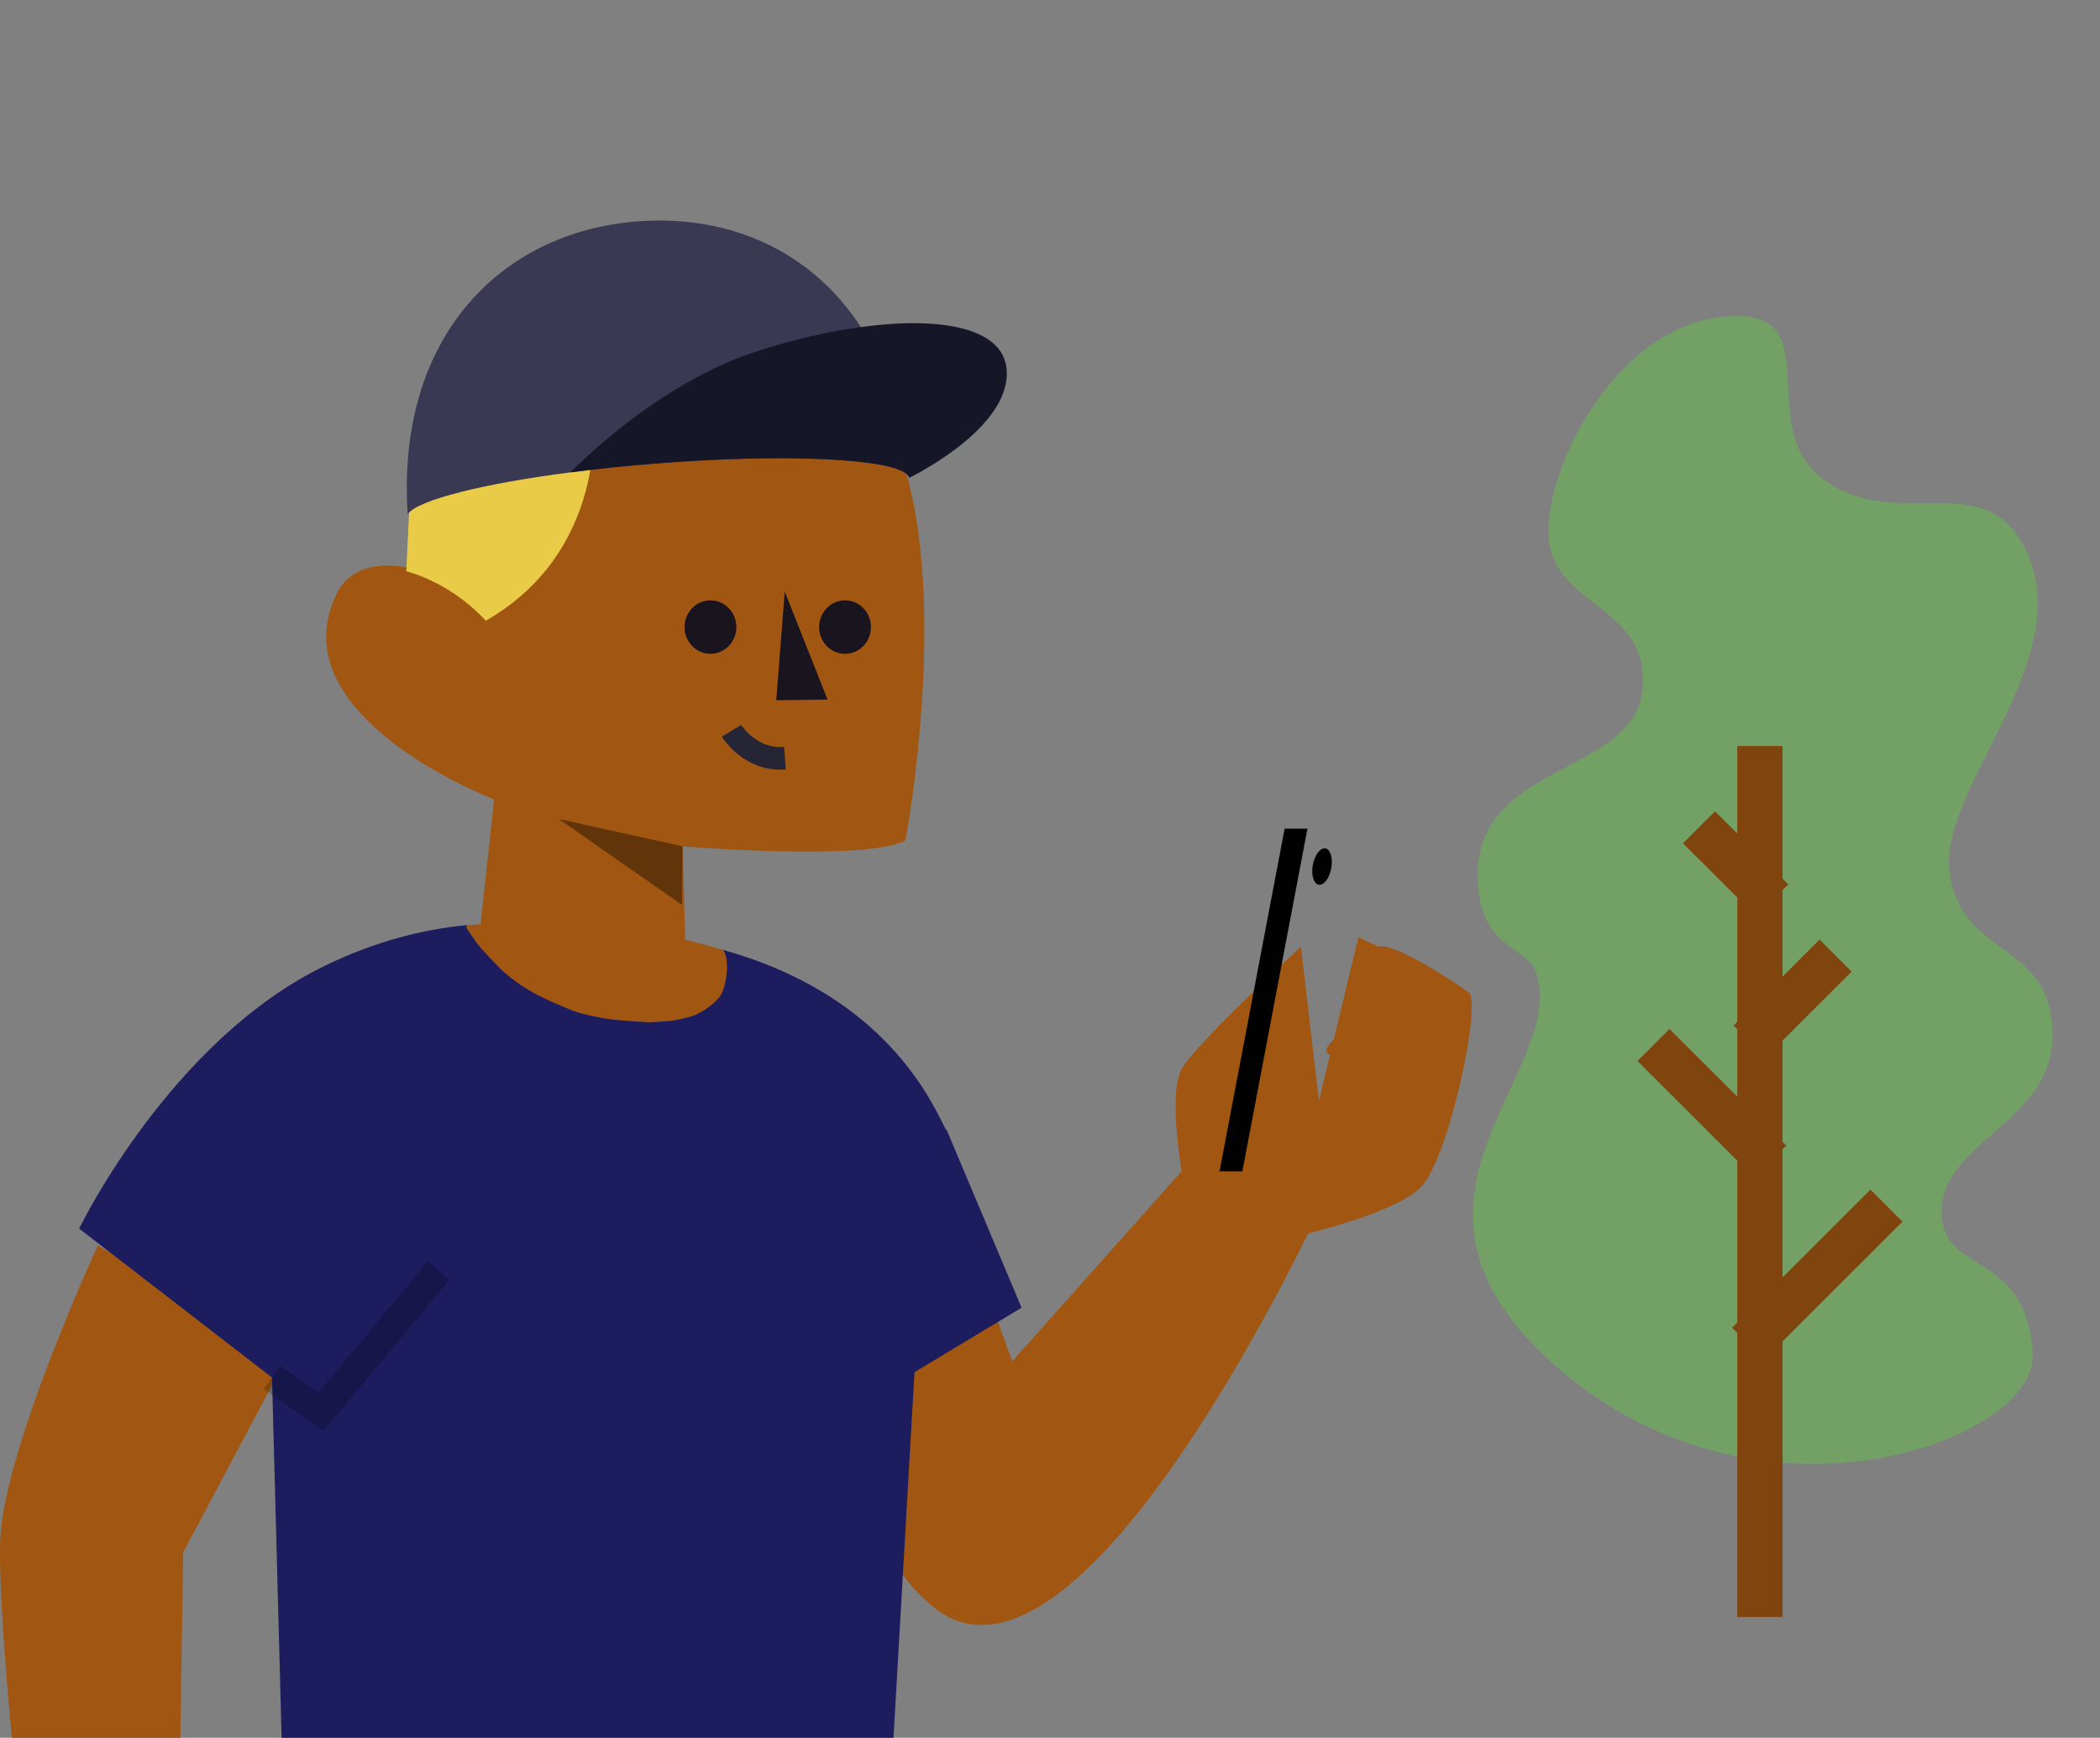<svg width="371" height="307" viewBox="0 0 371 307" fill="none" xmlns="http://www.w3.org/2000/svg">
<rect x="0" y="0" width="371" height="307" fill="#808080" stroke="none"/>
<path fill-rule="evenodd" clip-rule="evenodd" d="M271.347 171.75C269.76 167.005 261.06 167.809 261.059 154.577C261.057 134.655 288.537 136.929 290.157 121.918C291.778 106.908 274.119 107.266 273.573 94.606C273.026 81.945 286.453 55.82 306.825 55.82C322.889 55.82 309.584 75.978 322.548 84.992C335.513 94.007 350.319 82.458 357.647 96.633C367.741 116.159 341.93 139.609 344.477 154.577C347.023 169.546 362.154 166.007 362.618 182.454C363.08 198.901 341.1 201.795 343.171 215.898C344.477 224.788 358.387 221.82 359.116 239.35C359.734 254.192 311.941 272.557 276.039 242.355C240.137 212.152 277.406 189.861 271.347 171.75" fill="#72A065"/>
<path d="M310.917 135.8V281.665" stroke="#80450F" stroke-width="8" stroke-linecap="square"/>
<path d="M311.669 234.563L330.442 215.819" stroke="#80450F" stroke-width="8" stroke-linecap="square"/>
<path d="M311.92 181.173L321.464 171.645" stroke="#80450F" stroke-width="8" stroke-linecap="square"/>
<path d="M309.914 202.386L294.944 187.44" stroke="#80450F" stroke-width="8" stroke-linecap="square"/>
<path d="M310.259 156.24L302.986 148.978" stroke="#80450F" stroke-width="8" stroke-linecap="square"/>
<path d="M121.367 177.063L120.594 149.524C120.594 149.524 153.035 152.189 159.975 148.47C159.975 148.47 168.456 103.393 158.341 78.431L158.136 77.459L89.677 69.198L85.418 109.23C83.112 102.215 64.502 94.748 59.527 104.796C48.746 126.567 87.294 141.226 87.294 141.226L83.38 177.394" fill="#A15611"/>
<path opacity="0.4" fill-rule="evenodd" clip-rule="evenodd" d="M120.594 149.524L98.72 144.686L120.489 159.856L120.594 149.524Z" fill="black"/>
<path fill-rule="evenodd" clip-rule="evenodd" d="M138.639 104.523L146.198 123.586L137.139 123.705L138.639 104.523Z" fill="#19141E"/>
<path fill-rule="evenodd" clip-rule="evenodd" d="M130.02 109.94C130.471 112.507 128.818 114.964 126.329 115.428C123.841 115.893 121.458 114.188 121.008 111.622C120.558 109.054 122.21 106.597 124.699 106.132C127.188 105.669 129.57 107.373 130.02 109.94" fill="#19141E"/>
<path fill-rule="evenodd" clip-rule="evenodd" d="M153.795 109.94C154.246 112.507 152.593 114.964 150.104 115.428C147.616 115.893 145.233 114.188 144.783 111.622C144.333 109.054 145.985 106.597 148.474 106.132C150.963 105.669 153.345 107.373 153.795 109.94" fill="#19141E"/>
<path fill-rule="evenodd" clip-rule="evenodd" d="M129.24 129.103C129.24 129.103 132.406 134.399 138.678 133.95Z" fill="white"/>
<path d="M129.24 129.103C129.24 129.103 132.406 134.399 138.678 133.95" stroke="#252535" stroke-width="4"/>
<path fill-rule="evenodd" clip-rule="evenodd" d="M85.832 109.657C80.72 104.19 75.156 101.873 71.781 100.911L72.425 87.114L104.583 81.33C102.367 96.722 93.76 105.12 85.832 109.657V109.657Z" fill="#EACB47"/>
<path fill-rule="evenodd" clip-rule="evenodd" d="M160.239 83.813C157.341 80.97 138.458 80.09 115.76 81.893C110.48 82.312 105.418 82.841 100.738 83.453C85.265 85.457 73.881 88.309 72.028 90.816C69.972 59.483 88.575 40.823 112.932 39.087C128.912 37.946 143.403 44.379 152.077 57.781C156.516 64.65 159.437 73.355 160.239 83.813" fill="#393954"/>
<path fill-rule="evenodd" clip-rule="evenodd" d="M160.605 84.434H160.596C160.566 84.216 160.441 84.006 160.239 83.813C157.342 80.97 138.459 80.09 115.76 81.893C110.479 82.312 105.418 82.84 100.738 83.453C107.396 76.928 119.575 66.612 133.942 61.982C140.086 60.003 146.316 58.561 152.077 57.781C166.063 55.868 177.284 57.831 177.845 65.32C178.569 75.066 163.019 83.226 160.605 84.434" fill="#161629"/>
<path fill-rule="evenodd" clip-rule="evenodd" d="M82.166 163.465C84.038 166.841 92.246 179.324 111.7 180.505C130.49 181.636 129.096 171.365 128.116 167.931C127.677 167.807 127.237 167.681 126.793 167.554C122.661 166.373 118.264 165.116 112.241 164.472C95.8 162.714 94.51 162.585 82.166 163.465ZM231.098 217.919C222.156 236.046 190.765 295.554 168.386 286.062C151.631 278.955 131.572 220.036 131.572 220.036L164.178 200.002L178.829 240.492L208.744 206.938C207.729 200.29 206.915 191.598 208.94 188.534C212.388 183.319 229.831 167.251 229.831 167.251L233.007 194.475L233.562 192.18C233.561 192.053 233.591 191.914 233.654 191.765C233.66 191.75 233.666 191.736 233.673 191.722L234.957 186.409C234.418 186.128 234.197 185.728 234.43 185.174C234.619 184.724 235.032 184.231 235.608 183.713L239.993 165.576C239.993 165.576 241.431 166.236 243.541 167.226C246.934 166.504 259.22 175.127 259.406 175.258L259.409 175.26C261.911 176.928 255.96 204.5 251.127 209.622C247.689 213.266 236.989 216.408 231.098 217.919ZM31.345 340.868L33.343 344.782C33.343 344.782 35.15 347.98 37.043 353.563C37.742 355.626 38.076 357.393 38.425 359.245C39.02 362.401 39.662 365.801 42.242 371.328C46.889 381.281 38.578 377.177 35.597 372.832C34.618 371.405 34.098 369.766 33.599 368.193C32.912 366.03 32.266 363.993 30.52 362.804C30.432 362.948 30.335 363.097 30.23 363.259C29.117 364.97 27.088 368.09 25.912 381.209C25.681 383.785 26.812 392.139 26.812 392.139C26.814 392.326 26.817 392.527 26.821 392.74C26.865 395.395 26.942 399.922 24.387 400.659C23.703 400.857 22.812 400.076 22.812 400.076C22.812 400.076 23.08 403.343 20.259 403.993C19.15 404.249 16.947 397.196 16.947 397.196C16.947 397.196 16.611 400.777 14.505 401.176C13.909 401.288 6.878 380.853 6.878 380.853L7.301 385.469L8.234 390.196C8.234 390.196 8.159 392.741 6.179 393.19C5.393 393.369 3.885 389.126 2.471 384.132C0.272 376.363 0.316 370.525 0.964 364.72C1.121 363.312 1.232 362.091 1.334 360.97L1.334 360.97C1.741 356.507 2.004 353.621 4.422 346.744C4.784 345.715 5.269 344.534 5.811 343.319C4.152 328.529 -0.525 285.235 0.048 271.944C0.743 255.823 17.287 220.036 17.287 220.036L50.874 239.422L32.361 274.247L31.345 340.868Z" fill="#A15611"/>
<path fill-rule="evenodd" clip-rule="evenodd" d="M49.861 311.07H157.617L161.565 242.401L180.478 231.021L167.227 199.57L167.111 199.593C166.559 198.45 165.953 197.263 165.29 196.031C157.067 180.738 143 172.114 128.116 167.931C127.876 167.863 127.778 167.815 127.767 167.83C127.737 167.87 128.254 168.318 128.402 169.888C128.608 172.08 127.938 175.056 127.232 175.961C125.569 178.094 123.055 179.304 122.044 179.589C121.033 179.874 120.231 180.04 119.337 180.223C118.71 180.352 115.145 180.624 114.529 180.591C109.455 180.318 106.968 180.076 103.773 179.292C102.642 179.015 101.472 178.699 100.084 178.096C99.824 177.983 99.539 177.862 99.233 177.732C97.734 177.096 95.736 176.249 93.708 175.079C91.563 173.841 89.377 172.209 87.794 170.542C87.642 170.381 87.493 170.225 87.348 170.072C85.686 168.325 84.553 167.133 83.768 165.937C83.236 165.128 83.036 164.859 82.918 164.701C82.847 164.605 82.806 164.55 82.74 164.441C82.566 164.15 82.416 163.894 82.373 163.722C82.327 163.537 82.492 163.458 82.486 163.44C82.481 163.428 82.408 163.44 82.166 163.465C74.582 164.238 66.431 166.259 57.542 170.542C30.05 183.782 13.983 217.046 13.983 217.046L48.054 243.351L49.861 311.07Z" fill="#1C1C5E"/>
<path opacity="0.201" d="M48.053 243.347L56.696 249.385L77.471 224.48" stroke="black" stroke-width="5"/>
<path fill-rule="evenodd" clip-rule="evenodd" d="M219.485 206.926H215.451L226.951 146.392H230.984L219.485 206.926Z" fill="#020101"/>
<path fill-rule="evenodd" clip-rule="evenodd" d="M235.183 153.421C234.846 155.189 233.847 156.477 232.951 156.297C232.057 156.117 231.604 154.538 231.941 152.77C232.278 151.001 233.277 149.714 234.172 149.893C235.068 150.074 235.52 151.653 235.183 153.421" fill="#020101"/>
</svg>
